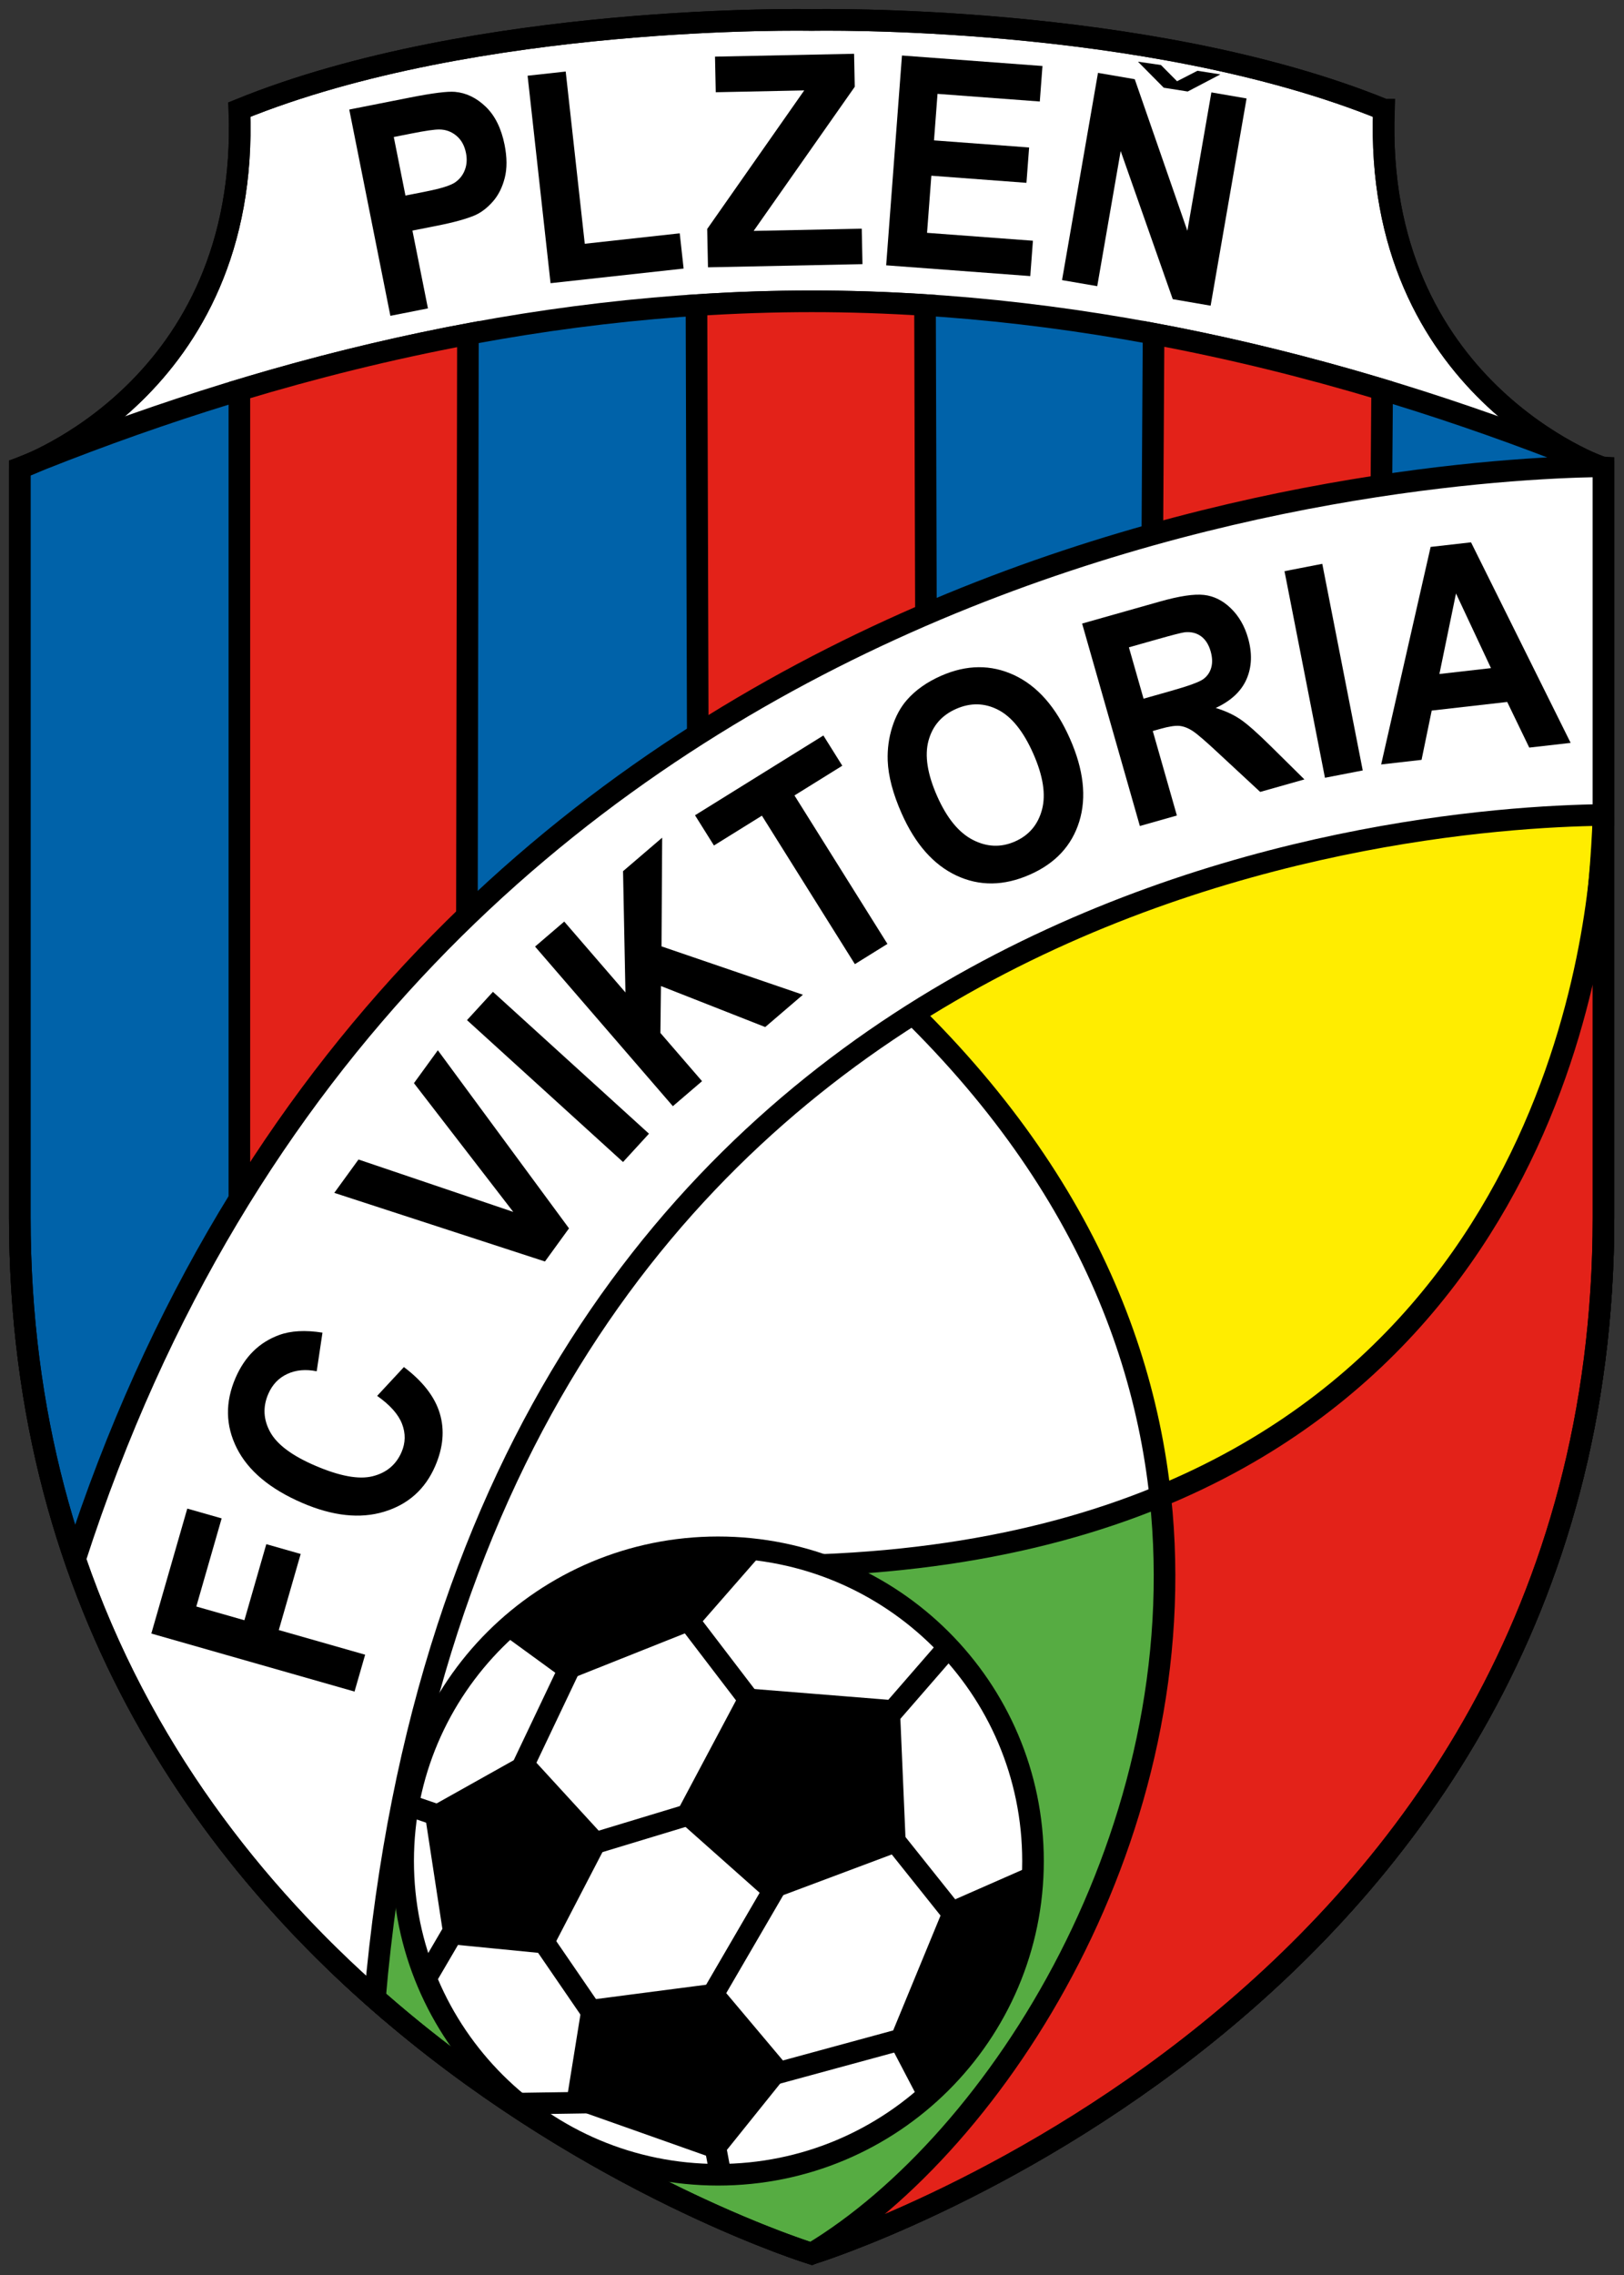 <?xml version="1.0" encoding="UTF-8" standalone="no"?>
<!-- Generator: Adobe Illustrator 13.0.0, SVG Export Plug-In . SVG Version: 6.00 Build 14948)  -->

<svg
   xmlns:dc="http://purl.org/dc/elements/1.1/"
   xmlns:cc="http://creativecommons.org/ns#"
   xmlns:rdf="http://www.w3.org/1999/02/22-rdf-syntax-ns#"
   xmlns:svg="http://www.w3.org/2000/svg"
   xmlns="http://www.w3.org/2000/svg"
   xmlns:sodipodi="http://sodipodi.sourceforge.net/DTD/sodipodi-0.dtd"
   xmlns:inkscape="http://www.inkscape.org/namespaces/inkscape"
   version="1.0"
   id="Ebene_1"
   x="0px"
   y="0px"
   width="179.949"
   height="252"
   viewBox="0 0 179.949 252"
   enable-background="new 0 0 382.555 537.444"
   xml:space="preserve"
   sodipodi:docname="Viktoria.svg"
   inkscape:version="0.92.4 (5da689c313, 2019-01-14)"><rect x="0" y="0" width="179.949" height="252" fill="#333333" stroke="none"/><defs
   id="defs73" /><sodipodi:namedview
   pagecolor="#ffffff"
   bordercolor="#666666"
   borderopacity="1"
   objecttolerance="10"
   gridtolerance="10"
   guidetolerance="10"
   inkscape:pageopacity="0"
   inkscape:pageshadow="2"
   inkscape:window-width="1366"
   inkscape:window-height="705"
   id="namedview71"
   showgrid="false"
   fit-margin-top="1"
   fit-margin-bottom="1"
   fit-margin-right="1"
   fit-margin-left="1"
   inkscape:zoom="1.4142136"
   inkscape:cx="261.49711"
   inkscape:cy="145.20939"
   inkscape:window-x="-8"
   inkscape:window-y="-8"
   inkscape:window-maximized="1"
   inkscape:current-layer="Ebene_1" />

































<g
   id="g111"
   transform="matrix(0.465,0,0,0.465,1,1.003)"><path
     id="path2"
     d="M 327.628,23.953 C 271.023,0.892 191.26,2.602 191.26,2.602 c 0,0 -79.764,-1.71 -136.37,21.351 2.572,66.621 -52.317,85.411 -52.317,85.411 v 178.507 c 0,188.754 188.687,246.832 188.687,246.832 0,0 188.687,-58.078 188.687,-246.832 V 109.364 c -10e-4,0 -54.891,-18.79 -52.319,-85.411 z"
     stroke-miterlimit="2.613"
     inkscape:connector-curvature="0"
     style="clip-rule:evenodd;fill:#ffffff;fill-rule:evenodd;stroke:#000000;stroke-width:5.147;stroke-miterlimit:2.613" /><path
     id="path4"
     d="m 191.26,69.617 c -67.755,0 -132.082,16.655 -188.687,39.716 v 178.503 c 0,188.76 188.687,246.838 188.687,246.838 0,0 188.687,-58.078 188.687,-246.838 V 109.333 C 323.342,86.272 259.015,69.617 191.26,69.617 Z"
     stroke-miterlimit="2.613"
     inkscape:connector-curvature="0"
     style="clip-rule:evenodd;fill:#0062a9;fill-rule:evenodd;stroke:#000000;stroke-width:5.147;stroke-miterlimit:2.613" /><polygon
     id="polygon6"
     points="69.47,430.916 160.384,236.183 281.315,223.37 302.758,377.965 "
     stroke-miterlimit="2.613"
     style="clip-rule:evenodd;fill:#ffffff;fill-rule:evenodd;stroke:#000000;stroke-width:5.147;stroke-miterlimit:2.613" /><path
     id="path8"
     d="m 273.783,354.492 c -29.276,11.982 -66.618,18.521 -114.256,15.785 l -89.342,87.252 c 54.138,56.549 121.075,77.15 121.075,77.15 131.223,-66.181 82.523,-180.187 82.523,-180.187 z"
     stroke-miterlimit="2.613"
     inkscape:connector-curvature="0"
     style="clip-rule:evenodd;fill:#56ac42;fill-rule:evenodd;stroke:#000000;stroke-width:5.147;stroke-miterlimit:2.613" /><path
     id="path10"
     d="m 379.946,192.624 c -24.015,-31.603 -188.804,25.412 -188.804,25.412 54.366,42.853 78.243,90.167 83.206,136.456 10e-4,0 99.595,-13.254 105.598,-161.868 z"
     stroke-miterlimit="2.613"
     inkscape:connector-curvature="0"
     style="clip-rule:evenodd;fill:#ffed00;fill-rule:evenodd;stroke:#000000;stroke-width:5.147;stroke-miterlimit:2.613" /><path
     id="path12"
     d="M 109.353,77.435 C 90.725,80.92 72.536,85.454 54.89,90.781 v 294.866 l 54.034,-61.494 z"
     stroke-miterlimit="2.613"
     inkscape:connector-curvature="0"
     style="clip-rule:evenodd;fill:#e32219;fill-rule:evenodd;stroke:#000000;stroke-width:5.147;stroke-miterlimit:2.613" /><path
     id="path14"
     d="M 327.2,90.65 C 309.552,85.338 291.364,80.821 272.737,77.354 l -0.428,70.002 h 54.463 z"
     stroke-miterlimit="2.613"
     inkscape:connector-curvature="0"
     style="clip-rule:evenodd;fill:#e32219;fill-rule:evenodd;stroke:#000000;stroke-width:5.147;stroke-miterlimit:2.613" /><path
     id="path16"
     d="m 218.274,70.507 c -8.936,-0.574 -17.944,-0.882 -27.015,-0.882 -9.215,0 -18.366,0.318 -27.444,0.908 l 0.428,143.442 h 54.461 z"
     stroke-miterlimit="2.613"
     inkscape:connector-curvature="0"
     style="clip-rule:evenodd;fill:#e32219;fill-rule:evenodd;stroke:#000000;stroke-width:5.147;stroke-miterlimit:2.613" /><path
     id="path18"
     d="m 379.955,109.349 c -0.357,-0.145 -0.715,-0.287 -1.069,-0.431 -44.291,0.741 -284.269,16.14 -363.148,260.351 15.533,45.182 42.88,79.354 71.448,104.555 23.249,-264.078 244.392,-281.26 292.77,-281.843 v -82.632 z"
     stroke-miterlimit="2.613"
     inkscape:connector-curvature="0"
     style="clip-rule:evenodd;fill:#ffffff;fill-rule:evenodd;stroke:#000000;stroke-width:5.147;stroke-miterlimit:2.613" /><path
     id="path20"
     d="M 273.783,354.492 C 381.537,310.4 379.946,192.624 379.946,192.624 v 95.224 c 0,188.754 -188.687,246.832 -188.687,246.832 44.432,-26.701 91.6,-100.781 83.089,-180.188 z"
     stroke-miterlimit="2.613"
     inkscape:connector-curvature="0"
     style="clip-rule:evenodd;fill:#e32219;fill-rule:evenodd;stroke:#000000;stroke-width:5.147;stroke-miterlimit:2.613" /><path
     id="path22"
     d="m 168.962,515.9 c 41.443,0 75.044,-33.463 75.044,-74.736 0,-41.273 -33.601,-74.73 -75.044,-74.73 -41.448,0 -75.047,33.457 -75.047,74.73 0,41.273 33.599,74.736 75.047,74.736 z"
     stroke-miterlimit="2.613"
     inkscape:connector-curvature="0"
     style="clip-rule:evenodd;fill:#ffffff;fill-rule:evenodd;stroke:#000000;stroke-width:5.147;stroke-miterlimit:2.613" /><path
     id="path24"
     d="m 107.207,455.684 -8.004,13.67 m 4.859,-38.438 -9.146,-3.135 m 40.882,-37.295 -15.439,32.461 m 14.58,15.369 32.877,-9.961 m -8.003,-47.261 20.011,26.191 m 27.447,1.992 16.579,-19.072 m -14.866,43.559 17.725,22.207 m -48.315,37.008 36.596,-9.961 m -49.459,-6.264 19.726,-33.879 m -44.315,37.295 -16.009,-23.35 m -3.716,42.141 18.869,-0.287 m 27.73,7.969 1.715,9.111"
     stroke-miterlimit="2.613"
     inkscape:connector-curvature="0"
     style="fill:none;stroke:#000000;stroke-width:5.147;stroke-miterlimit:2.613" /><path
     id="path26"
     d="m 218.134,497.818 -7.148,-13.664 13.151,-31.887 19.441,-8.537 c 0,0 2.001,31.032 -25.444,54.088 z"
     stroke-miterlimit="2.613"
     inkscape:connector-curvature="0"
     style="clip-rule:evenodd;fill-rule:evenodd;stroke:#000000;stroke-width:2.559;stroke-miterlimit:2.613" /><path
     id="path28"
     d="m 178.394,367.143 -15.437,17.654 -30.019,11.953 -14.865,-10.816 c 0,0 24.016,-23.913 60.321,-18.791 z"
     stroke-miterlimit="2.613"
     inkscape:connector-curvature="0"
     style="clip-rule:evenodd;fill-rule:evenodd;stroke:#000000;stroke-width:2.559;stroke-miterlimit:2.613" /><polygon
     id="polygon30"
     points="141.229,436.611 123.218,416.965 100.347,429.779 104.919,459.668 128.078,461.947 "
     stroke-miterlimit="2.613"
     style="clip-rule:evenodd;fill-rule:evenodd;stroke:#000000;stroke-width:2.559;stroke-miterlimit:2.613" /><polygon
     id="polygon32"
     points="210.985,404.156 175.536,401.309 160.098,430.348 181.253,449.139 212.418,437.461 "
     stroke-miterlimit="2.613"
     style="clip-rule:evenodd;fill-rule:evenodd;stroke:#000000;stroke-width:2.559;stroke-miterlimit:2.613" /><polygon
     id="polygon34"
     points="184.684,490.986 168.389,471.627 137.799,475.611 134.083,498.674 168.676,510.914 "
     stroke-miterlimit="2.613"
     style="clip-rule:evenodd;fill-rule:evenodd;stroke:#000000;stroke-width:2.559;stroke-miterlimit:2.613" /><path
     id="path36"
     d="m 96.027,29.624 c 3.233,-0.639 5.398,-0.951 6.497,-0.935 1.516,0.003 2.867,0.489 4.053,1.465 1.185,0.974 1.956,2.353 2.312,4.143 0.289,1.45 0.199,2.795 -0.267,4.022 -0.464,1.23 -1.242,2.221 -2.328,2.971 -1.087,0.747 -3.394,1.469 -6.914,2.165 l -4.915,0.973 -2.78,-13.947 z m 3.797,41.685 -3.696,-18.536 5.856,-1.156 c 4.061,-0.803 7.112,-1.649 9.151,-2.54 1.494,-0.69 2.889,-1.774 4.181,-3.25 1.292,-1.474 2.227,-3.335 2.804,-5.587 0.577,-2.25 0.567,-4.884 -0.034,-7.903 -0.781,-3.91 -2.275,-6.929 -4.482,-9.059 -2.21,-2.13 -4.655,-3.313 -7.337,-3.551 -1.759,-0.164 -5.367,0.294 -10.819,1.371 l -14.374,2.842 9.797,49.138 z"
     inkscape:connector-curvature="0"
     style="clip-rule:evenodd;fill-rule:evenodd" /><polygon
     id="polygon38"
     points="137.195,55.909 159.823,53.424 160.75,61.819 129.042,65.303 123.572,15.88 132.653,14.884 "
     style="clip-rule:evenodd;fill-rule:evenodd" /><polygon
     id="polygon40"
     points="168.407,19.815 168.231,11.333 201.37,10.655 201.531,18.519 177.439,52.849 203.195,52.318 203.371,60.766 166.557,61.522 166.368,52.39 189.49,19.381 "
     style="clip-rule:evenodd;fill-rule:evenodd" /><polygon
     id="polygon42"
     points="245.626,22.024 221.254,20.203 220.416,31.285 243.08,32.975 242.444,41.396 219.783,39.703 218.758,53.306 243.988,55.191 243.355,63.611 209.017,61.046 212.781,11.067 246.262,13.566 "
     style="clip-rule:evenodd;fill-rule:evenodd" /><polygon
     id="polygon44"
     points="280.791,52.821 286.513,19.853 294.897,21.296 286.331,70.663 277.305,69.11 264.897,33.82 259.313,66.013 250.926,64.572 259.492,15.204 268.252,16.709 "
     style="clip-rule:evenodd;fill-rule:evenodd" /><polygon
     id="polygon46"
     points="274.492,13.333 269.02,12.538 275.154,18.732 275.292,18.756 275.286,18.759 276.607,18.964 280.75,19.625 280.738,19.613 280.888,19.635 288.654,15.564 283.19,14.703 278.333,17.196 "
     style="clip-rule:evenodd;fill-rule:evenodd" /><polygon
     id="polygon48"
     points="50.668,359.543 44.629,380.537 56.09,383.807 61.306,365.684 69.499,368.021 64.283,386.145 84.859,392.016 82.331,400.799 33.909,386.977 42.477,357.211 "
     style="clip-rule:evenodd;fill-rule:evenodd" /><path
     id="path50"
     d="m 87.72,330.363 6.378,-6.867 c 4.506,3.404 7.355,7.078 8.544,11.027 1.191,3.949 0.825,8.145 -1.099,12.58 -2.386,5.502 -6.442,9.123 -12.166,10.857 -5.725,1.734 -12.223,1.031 -19.493,-2.092 -7.689,-3.311 -12.888,-7.658 -15.601,-13.043 -2.711,-5.385 -2.808,-10.98 -0.296,-16.775 2.196,-5.057 5.647,-8.449 10.358,-10.178 2.793,-1.031 6.243,-1.225 10.349,-0.574 l -1.377,9.205 c -2.61,-0.527 -4.947,-0.322 -7.005,0.633 -2.058,0.955 -3.568,2.537 -4.529,4.752 -1.333,3.076 -1.187,6.1 0.441,9.07 1.63,2.977 5.194,5.643 10.699,8.01 5.839,2.514 10.406,3.363 13.702,2.543 3.297,-0.814 5.597,-2.73 6.904,-5.742 0.961,-2.215 1.002,-4.465 0.122,-6.744 -0.881,-2.279 -2.856,-4.5 -5.931,-6.662 z"
     inkscape:connector-curvature="0"
     style="clip-rule:evenodd;fill-rule:evenodd" /><polygon
     id="polygon52"
     points="120.153,286.535 96.49,255.866 102.183,248.032 133.439,290.455 127.708,298.348 77.506,282 83.277,274.055 "
     style="clip-rule:evenodd;fill-rule:evenodd" /><polygon
     id="polygon54"
     points="152.496,267.908 146.314,274.652 109.132,240.853 115.313,234.11 "
     style="clip-rule:evenodd;fill-rule:evenodd" /><polygon
     id="polygon56"
     points="146.887,234.259 146.315,205.374 155.638,197.388 155.485,223.285 189.181,234.804 180.194,242.502 155.356,232.734 155.219,243.907 165.142,255.394 158.189,261.352 125.351,223.332 132.303,217.375 "
     style="clip-rule:evenodd;fill-rule:evenodd" /><polygon
     id="polygon58"
     points="163.466,192.051 194.055,173.048 198.563,180.248 187.166,187.33 209.318,222.696 201.561,227.514 179.408,192.151 167.978,199.252 "
     style="clip-rule:evenodd;fill-rule:evenodd" /><path
     id="path60"
     d="m 219.101,174.299 c 0.955,-3.546 3.149,-6.075 6.583,-7.586 3.454,-1.519 6.797,-1.444 10.028,0.226 3.229,1.667 6.006,5.131 8.338,10.386 2.358,5.317 3.059,9.776 2.101,13.374 -0.958,3.598 -3.108,6.132 -6.46,7.605 -3.328,1.465 -6.674,1.333 -10.028,-0.394 -3.357,-1.726 -6.182,-5.186 -8.484,-10.378 -2.339,-5.276 -3.033,-9.687 -2.078,-13.233 z m 6.676,32.121 c 5.479,2.562 11.294,2.492 17.452,-0.217 6.094,-2.678 10.028,-6.907 11.81,-12.686 1.778,-5.779 1.028,-12.368 -2.256,-19.771 -3.308,-7.465 -7.726,-12.488 -13.248,-15.067 -5.522,-2.579 -11.329,-2.531 -17.426,0.146 -3.369,1.485 -6.085,3.4 -8.145,5.751 -1.529,1.743 -2.698,3.901 -3.51,6.476 -0.809,2.574 -1.169,5.237 -1.072,7.985 0.144,3.724 1.257,7.919 3.328,12.59 3.238,7.299 7.589,12.229 13.067,14.793 z"
     inkscape:connector-curvature="0"
     style="clip-rule:evenodd;fill-rule:evenodd" /><path
     id="path62"
     d="m 266.857,152.046 6.873,-1.944 c 3.568,-1.009 5.719,-1.56 6.457,-1.648 1.503,-0.142 2.789,0.174 3.853,0.951 1.066,0.778 1.834,1.979 2.297,3.599 0.413,1.449 0.46,2.738 0.141,3.87 -0.319,1.135 -0.943,2.046 -1.881,2.736 -0.932,0.691 -3.513,1.633 -7.743,2.83 l -6.504,1.84 z m 11.435,40.064 -5.745,-20.13 1.787,-0.504 c 2.021,-0.574 3.551,-0.812 4.579,-0.712 1.028,0.103 2.098,0.521 3.214,1.26 1.113,0.74 3.334,2.667 6.65,5.779 l 9.366,8.688 10.535,-2.981 -8.001,-7.901 c -3.185,-3.151 -5.602,-5.288 -7.254,-6.407 -1.652,-1.121 -3.612,-2.023 -5.877,-2.711 3.653,-1.698 6.111,-3.999 7.362,-6.901 1.254,-2.902 1.365,-6.163 0.331,-9.782 -0.812,-2.849 -2.174,-5.2 -4.084,-7.055 -1.91,-1.853 -4.037,-2.917 -6.387,-3.185 -2.353,-0.272 -5.859,0.252 -10.526,1.573 l -18.533,5.244 13.761,48.223 z"
     inkscape:connector-curvature="0"
     style="clip-rule:evenodd;fill-rule:evenodd" /><polygon
     id="polygon64"
     points="322.58,181.371 313.577,183.119 303.936,133.906 312.938,132.154 "
     style="clip-rule:evenodd;fill-rule:evenodd" /><path
     id="path66"
     d="m 340.85,158.398 3.952,-19.182 8.335,17.783 z m 7.535,-31.364 -9.627,1.094 -11.789,51.82 9.627,-1.096 2.42,-11.741 17.991,-2.049 5.253,10.869 9.864,-1.124 z"
     inkscape:connector-curvature="0"
     style="clip-rule:evenodd;fill-rule:evenodd" /><path
     id="path68"
     d="M 327.628,23.953 C 271.023,0.892 191.26,2.602 191.26,2.602 c 0,0 -79.764,-1.71 -136.37,21.351 2.572,66.621 -52.317,85.411 -52.317,85.411 m 0,0 v 178.507 m 0,0 c 0,188.754 188.687,246.832 188.687,246.832 0,0 188.687,-58.078 188.687,-246.832 m -10e-4,0 V 109.364 m 0,0 c 0,0 -54.891,-18.79 -52.318,-85.411"
     stroke-miterlimit="2.613"
     inkscape:connector-curvature="0"
     style="fill:none;stroke:#000000;stroke-width:5.147;stroke-miterlimit:2.613" /></g>
</svg>